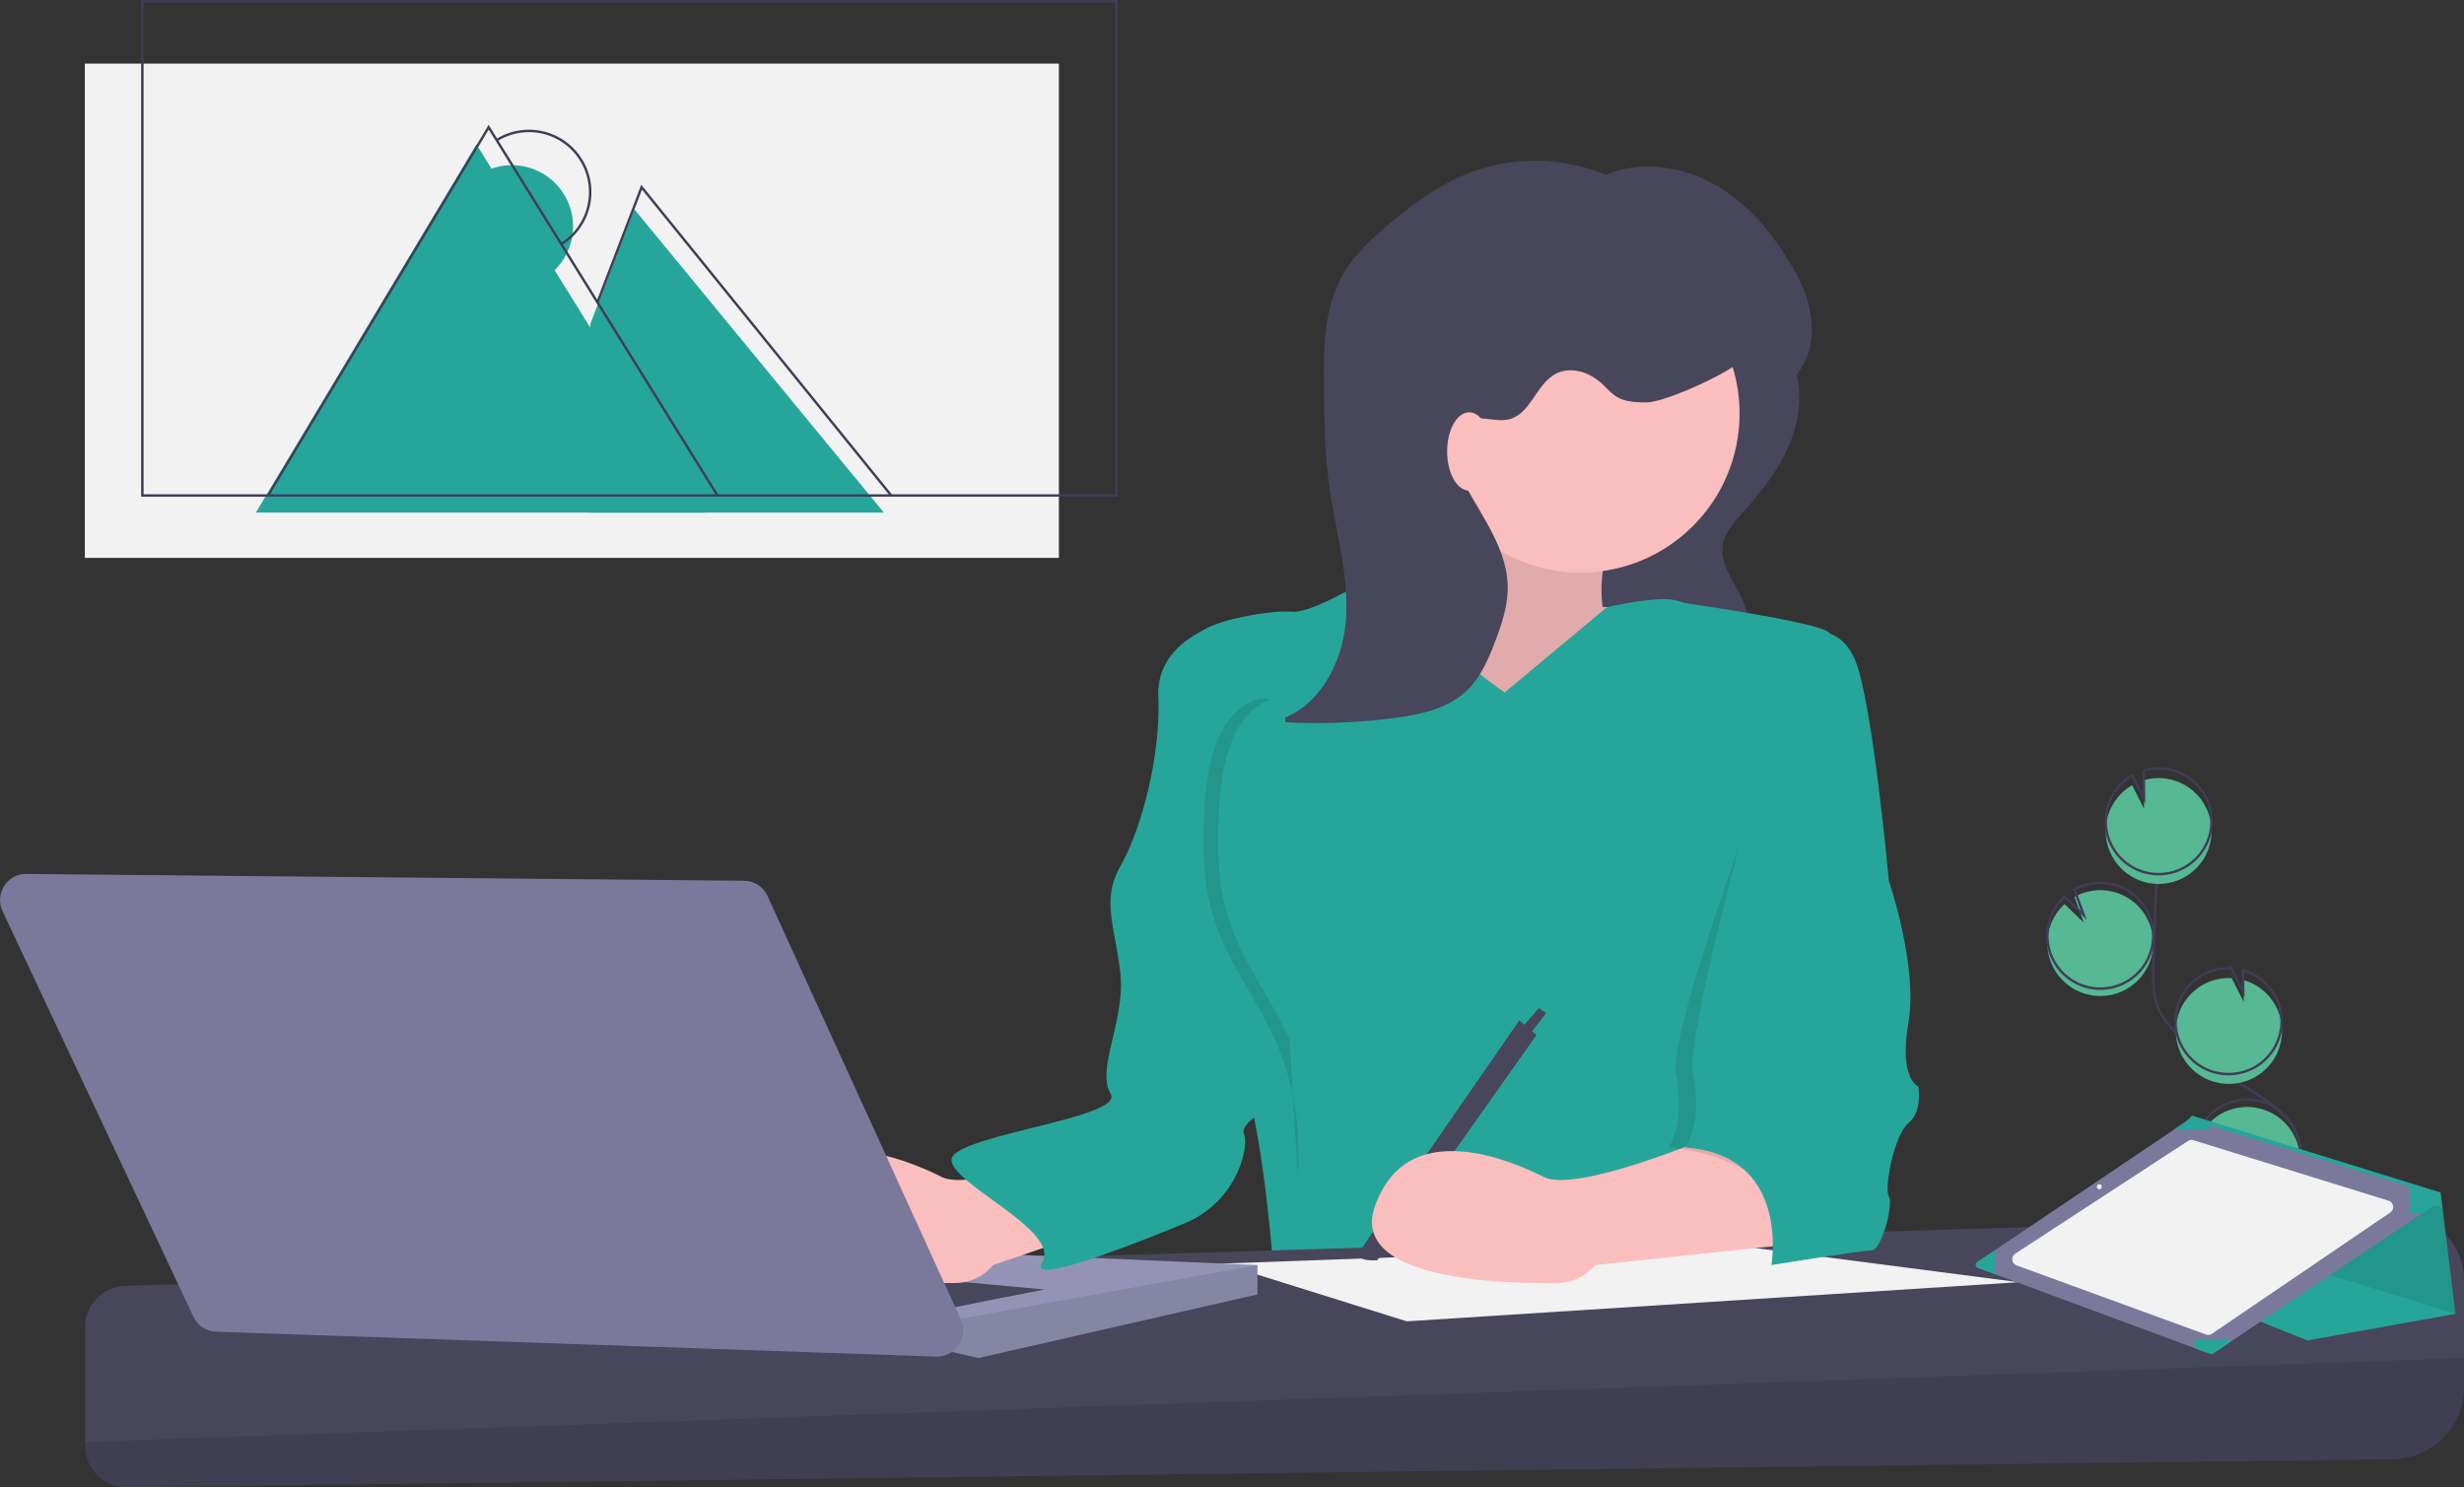 <?xml version="1.0" encoding="UTF-8" standalone="no"?>
<svg
   data-name="Layer 1"
   width="1006.799"
   height="607.79"
   viewBox="0 0 1006.799 607.79"
   version="1.1"
   id="svg104"
   sodipodi:docname="medico-in-studio.svg"
   inkscape:version="1.1.1 (3bf5ae0d25, 2021-09-20)"
   xmlns:inkscape="http://www.inkscape.org/namespaces/inkscape"
   xmlns:sodipodi="http://sodipodi.sourceforge.net/DTD/sodipodi-0.dtd"
   xmlns="http://www.w3.org/2000/svg"
   xmlns:svg="http://www.w3.org/2000/svg">
  <rect x="0" y="0" width="1006.799" height="607.79" fill="#333333" stroke="none"/>
  <defs
     id="defs108" />
  <sodipodi:namedview
     id="namedview106"
     pagecolor="#ffffff"
     bordercolor="#666666"
     borderopacity="1.0"
     inkscape:pageshadow="2"
     inkscape:pageopacity="0.0"
     inkscape:pagecheckerboard="0"
     showgrid="false"
     inkscape:zoom="1.1829741"
     inkscape:cx="503.39227"
     inkscape:cy="303.89508"
     inkscape:window-width="2560"
     inkscape:window-height="1377"
     inkscape:window-x="1912"
     inkscape:window-y="-8"
     inkscape:window-maximized="1"
     inkscape:current-layer="svg104" />
  <title
     id="title2">multitasking</title>
  <path
     d="M953.777,552.871a21.619,21.619,0,1,0-9.556-40.449l3.819,10.465-7.858-7.544a21.538,21.538,0,0,0-6.984,14.922,21.2,21.2,0,0,0,.548,5.954A21.615,21.615,0,0,0,953.777,552.871Z"
     transform="translate(-96.601 -145.855)"
     fill="#57b894"
     id="path4" />
  <path
     d="M1016.955,668.385c-4.583-8.485.617-18.887,6.595-26.455s13.263-15.443,13.108-25.086c-.222-13.859-14.932-22.042-26.685-29.389a130.157,130.157,0,0,1-23.961-19.266c-2.886-2.946-5.675-6.096-7.363-9.858-2.431-5.418-2.363-11.583-2.21-17.519q.766-29.664,2.931-59.27"
     transform="translate(-96.601 -145.855)"
     fill="none"
     stroke="#3f3d56"
     stroke-miterlimit="10"
     id="path6" />
  <path
     d="M953.777,549.871a21.619,21.619,0,1,0-9.556-40.449l3.819,10.465-7.858-7.544a21.538,21.538,0,0,0-6.984,14.922,21.2,21.2,0,0,0,.548,5.954A21.615,21.615,0,0,0,953.777,549.871Z"
     transform="translate(-96.601 -145.855)"
     fill="none"
     stroke="#3f3d56"
     stroke-miterlimit="10"
     id="path8" />
  <path
     d="M957.028,484.461A21.594,21.594,0,0,1,967.819,466.752l4.839,9.574-.146-11.589a21.617,21.617,0,1,1-15.484,19.725Z"
     transform="translate(-96.601 -145.855)"
     fill="#57b894"
     id="path10" />
  <path
     d="M957.028,480.461A21.594,21.594,0,0,1,967.819,462.752l4.839,9.574-.146-11.589a21.617,21.617,0,1,1-15.484,19.725Z"
     transform="translate(-96.601 -145.855)"
     fill="none"
     stroke="#3f3d56"
     stroke-miterlimit="10"
     id="path12" />
  <path
     d="M1006.412,588.786a21.617,21.617,0,0,0,6.857-42.403l.112,8.906-4.894-9.687a.378.378,0,0,0-.059-.004,21.618,21.618,0,1,0-2.017,43.188Z"
     transform="translate(-96.601 -145.855)"
     fill="#57b894"
     id="path14" />
  <path
     d="M1006.246,584.786a21.617,21.617,0,0,0,6.857-42.403l.112,8.906-4.894-9.687a.378.378,0,0,0-.059-.004,21.618,21.618,0,1,0-2.017,43.188Z"
     transform="translate(-96.601 -145.855)"
     fill="none"
     stroke="#3f3d56"
     stroke-miterlimit="10"
     id="path16" />
  <path
     d="M995.575,629.75a21.608,21.608,0,1,0-1.046-17.403l13.501,10.986-14.852-3.442A21.416,21.416,0,0,0,995.575,629.75Z"
     transform="translate(-96.601 -145.855)"
     fill="#57b894"
     id="path18" />
  <path
     d="M995.575,626.75a21.608,21.608,0,1,0-1.046-17.403l13.501,10.986-14.852-3.442A21.416,21.416,0,0,0,995.575,626.75Z"
     transform="translate(-96.601 -145.855)"
     fill="none"
     stroke="#3f3d56"
     stroke-miterlimit="10"
     id="path20" />
  <path
     d="M830.675,298.569c2.605,10.26.621,21.294-3.789,30.918s-11.11,18.011-18.2,25.872c-3.567,3.955-7.428,8.159-8.185,13.431-1.009,7.029,3.731,13.391,6.914,19.739a48.495,48.495,0,0,1,4.974,17.8c.428,5.322-.238,11.187-3.965,15.009-3.594,3.685-9.113,4.577-14.238,5.053a181.987,181.987,0,0,1-42.372-1.024c3.933-5.231,2.455-8.476,2.086-15.011-.725-12.819-10.054-24.424-11.866-37.135-1.44-10.105,5.249-19.382,11.572-27.396l28.992-36.744c4.804-6.089,9.589-12.36,13.038-19.34,2.465-4.988,2.928-14.354,9.129-16.017C816.452,270.589,828.402,289.62,830.675,298.569Z"
     transform="translate(-96.601 -145.855)"
     fill="#47465a"
     id="path22" />
  <path
     d="M688.399,328.855s-20,59-30,63,60,76,60,76l51-25,2-48-20-1s-3-20,7-30S688.399,328.855,688.399,328.855Z"
     transform="translate(-96.601 -145.855)"
     fill="#fbbebe"
     id="path24" />
  <path
     d="M688.399,328.855s-20,59-30,63,60,76,60,76l51-25,2-48-20-1s-3-20,7-30S688.399,328.855,688.399,328.855Z"
     transform="translate(-96.601 -145.855)"
     opacity="0.1"
     id="path26" />
  <path
     d="M711.399,428.855s-43-29-45-53c0,0-32,21-42,20s-37,5-37,9,25,117,25,117-18,48-9,63,14,85,14,85h208s-28-49-13-84,21-182,21-182-11-8-22-6-24-6-32-7-26.13,3.094-26.13,3.094Z"
     transform="translate(-96.601 -145.855)"
     fill="#6c63ff"
     id="path28"
     style="fill:#26a69a;fill-opacity:1" />
  <path
     d="M1103.399,668.783v44a29.433,29.433,0,0,1-29.07,29.431L148.512,753.644a16.905,16.905,0,0,1-17.113-16.903V688.102a16.756,16.756,0,0,1,16.239-16.748l928.846-28.668A26.11,26.11,0,0,1,1103.399,668.783Z"
     transform="translate(-96.601 -145.855)"
     fill="#47465a"
     id="path30" />
  <path
     d="M1103.399,700.855v11.928a29.433,29.433,0,0,1-29.07,29.431L148.512,753.644a16.905,16.905,0,0,1-17.113-16.903v-1.565Z"
     transform="translate(-96.601 -145.855)"
     opacity="0.1"
     id="path32" />
  <polygon
     points="824.799 524 707.659 508.801 499.362 516.4 574.799 540 824.799 524"
     fill="#f2f2f2"
     id="polygon34" />
  <polygon
     points="513.799 517 513.799 529 399.799 555 388.659 552.43 386.799 552 304.799 508 513.799 517"
     fill="#9493b6"
     id="polygon36" />
  <polygon
     points="513.799 517 513.799 529 399.799 555 388.659 552.43 386.799 540 513.799 517"
     opacity="0.1"
     id="polygon38" />
  <path
     d="M479.399,681.855c2-1,44-9,44-9l-76-7Z"
     transform="translate(-96.601 -145.855)"
     fill="#47465a"
     id="path40" />
  <circle
     cx="645.799"
     cy="169"
     r="65"
     fill="#fbbebe"
     id="circle42" />
  <path
     d="M553.399,608.855s-58,25-72,18-56-25-69,12c-10.484,29.838,50.717,31.712,74.801,31.319a20.125,20.125,0,0,0,15.199-7.319h0l83.5-28.5S567.399,602.855,553.399,608.855Z"
     transform="translate(-96.601 -145.855)"
     fill="#fbbebe"
     id="path44" />
  <path
     d="M717.399,562.855l7,6-65,92s-10,1-7-4Z"
     transform="translate(-96.601 -145.855)"
     fill="#47465a"
     id="path46" />
  <polygon
     points="624.799 423 631.799 414 628.799 412 621.799 420 624.799 423"
     fill="#47465a"
     id="polygon48" />
  <path
     d="M602.899,398.355s-34,6-33,32-7.5,55.5-15.5,69.5-2,25,0,44-10,39-4,49-65,17-65,27,45,29,37,42c-5.755,9.353,34.813-6.398,58.031-15.972a40.522,40.522,0,0,0,24.329-28.466c.703-3.188.891-6.062.141-8.062-3-8,32.5-18.5,33.5-38.5s-5-40-10-60S602.899,398.355,602.899,398.355Z"
     transform="translate(-96.601 -145.855)"
     fill="#6c63ff"
     id="path50"
     style="fill:#26a69a;fill-opacity:1" />
  <path
     d="M107.377,503.016l293.239,2.775a10.663,10.663,0,0,1,9.599,6.235l79.028,173.15a10.663,10.663,0,0,1-10.069,15.083l-294.269-10.179a10.663,10.663,0,0,1-9.279-6.116L97.629,518.218A10.663,10.663,0,0,1,107.377,503.016Z"
     transform="translate(-96.601 -145.855)"
     fill="#7a799c"
     id="path52" />
  <path
     d="M799.399,608.855s-58,25-72,18-56-25-69,12c-10.484,29.838,50.717,31.712,74.801,31.319a20.125,20.125,0,0,0,15.199-7.319h0l85-9S813.399,602.855,799.399,608.855Z"
     transform="translate(-96.601 -145.855)"
     fill="#fbbebe"
     id="path54" />
  <path
     d="M833.899,419.355s14.5-19.5,21.5-1.5,6,88,6,88,12,35,8,58,4,26,4,26,2,10-4,15-10,27-8,30-3,22-7,22-12.5-1.5-12.5-1.5-20.5-37.5-63.5-40.5c0,0,7-10,3-30S833.899,419.355,833.899,419.355Z"
     transform="translate(-96.601 -145.855)"
     opacity="0.1"
     id="path56" />
  <path
     d="M831.399,404.855s16.5-6.5,23.5,11.5,13.5,89.5,13.5,89.5,12,35,8,58,4,26,4,26,2,10-4,15-10,27-8,30-3,22-7,22-41,6-41,6,8-45-35-48c0,0,7-10,3-30S831.399,404.855,831.399,404.855Z"
     transform="translate(-96.601 -145.855)"
     fill="#6c63ff"
     id="path58"
     style="fill:#26a69a;fill-opacity:1" />
  <path
     d="M764.174,223.127A75.93,75.93,0,0,0,696.712,216.609c-11.773,4.631-22.171,12.17-31.897,20.26-7.802,6.49-15.41,13.57-20.203,22.515-7.267,13.562-7.246,29.707-7.049,45.092.171,13.395.346,26.831,2.171,40.103,2.504,18.203,8.113,36.224,6.825,54.553s-12.06,37.884-30.066,41.54a241.328,241.328,0,0,0,50.238-1.447c10.494-1.406,21.51-3.809,29.182-11.105,5.603-5.329,8.77-12.675,11.526-19.9,2.769-7.261,5.305-14.807,5.208-22.578-.202-16.17-11.43-29.733-18.758-44.148-2.057-4.046-3.862-8.396-3.791-12.934s2.441-9.303,6.659-10.978c5.205-2.068,11.231,1.017,16.642-.429,8.694-2.322,10.95-14.395,18.932-18.55,5.906-3.074,13.443-.769,18.409,3.666,2.221,1.983,4.123,4.381,6.699,5.875,3.492,2.025,7.734,2.124,11.771,2.168,7.536.083,33.259-11.73,38.69-16.955,5.298,27.253,44.698,3.535,22.087-36.673-7.873-14-18.315-27.002-32.206-35.066s-31.614-10.564-46.197-3.832"
     transform="translate(-96.601 -145.855)"
     fill="#47465a"
     id="path60" />
  <ellipse
     cx="600.299"
     cy="184.5"
     rx="9"
     ry="16"
     fill="#fbbebe"
     id="ellipse62" />
  <path
     d="M785.399,392.374s55.5,7.982,58.5,11.982-3,28-3,28l-40,7-30.78-6.638Z"
     transform="translate(-96.601 -145.855)"
     fill="#6c63ff"
     id="path64"
     style="fill:#26a69a;fill-opacity:1" />
  <path
     d="M615.28,431.531c-8.358-1.441-16.511,6.124-20.839,16.098s-5.503,21.925-5.929,33.536c-.423,11.54-.173,23.325,2.455,34.296,5.396,22.529,19.883,38.457,28.267,59.173a116.03,116.03,0,0,1,7.614,51.721"
     transform="translate(-96.601 -145.855)"
     opacity="0.1"
     id="path66" />
  <path
     d="M621.28,431.531c-8.358-1.441-16.511,6.124-20.839,16.098s-5.503,21.925-5.929,33.536c-.423,11.54-.173,23.325,2.455,34.296,5.396,22.529,19.883,38.457,28.267,59.173a116.03,116.03,0,0,1,7.614,51.721"
     transform="translate(-96.601 -145.855)"
     fill="#6c63ff"
     id="path68"
     style="fill:#26a69a;fill-opacity:1" />
  <polygon
     points="846.099 509.119 942.837 547.814 1003.299 536.931 998.026 493.653 997.252 487.353 895.678 455.913 888.422 463.168 846.099 509.119"
     fill="#6c63ff"
     id="polygon70"
     style="fill:#26a69a;fill-opacity:1" />
  <polygon
     points="901.724 463.616 901.724 505.491 1003.299 536.931 998.026 493.653 901.724 463.616"
     opacity="0.1"
     id="polygon72" />
  <path
     d="M904.819,664.017l6.847,2.535,81.645,30.237,6.345,2.349a1.336,1.336,0,0,0,1.218-.143l7.477-5.013,77.778-52.181,7.348-4.927a1.351,1.351,0,0,0-.358-2.414l-11.717-3.588-82.361-25.231-7.191-2.206a1.344,1.344,0,0,0-1.153.172l-5.665,3.817-73.38,49.417-7.112,4.791A1.35,1.35,0,0,0,904.819,664.017Z"
     transform="translate(-96.601 -145.855)"
     fill="#7a799c"
     id="path74" />
  <path
     d="M1073.278,641.373l-72.879,49.565a2.682,2.682,0,0,1-2.429.302L920.6,662.995a2.706,2.706,0,0,1-.547-4.805l70.54-46.033a2.682,2.682,0,0,1,2.261-.316l79.709,24.714A2.706,2.706,0,0,1,1073.278,641.373Z"
     transform="translate(-96.601 -145.855)"
     fill="#f2f2f2"
     id="path76" />
  <path
     d="M1081.402,630.872v10.929h4.727l7.348-4.927a1.351,1.351,0,0,0-.358-2.414Z"
     transform="translate(-96.601 -145.855)"
     fill="#6c63ff"
     id="path78"
     style="fill:#26a69a;fill-opacity:1" />
  <path
     d="M993.311,693.366v3.423l6.345,2.349a1.336,1.336,0,0,0,1.218-.143l7.477-5.013V693.366Z"
     transform="translate(-96.601 -145.855)"
     fill="#6c63ff"
     id="path80"
     style="fill:#26a69a;fill-opacity:1" />
  <path
     d="M904.819,664.017l6.847,2.535v-9.711h-.014l-7.112,4.791A1.35,1.35,0,0,0,904.819,664.017Z"
     transform="translate(-96.601 -145.855)"
     fill="#6c63ff"
     id="path82"
     style="fill:#26a69a;fill-opacity:1" />
  <path
     d="M985.032,607.424h14.009v-1.783l-7.191-2.206a1.344,1.344,0,0,0-1.153.172Z"
     transform="translate(-96.601 -145.855)"
     fill="#6c63ff"
     id="path84"
     style="fill:#26a69a;fill-opacity:1" />
  <circle
     cx="857.799"
     cy="485"
     r="1"
     fill="#f2f2f2"
     id="circle86" />
  <rect
     x="34.669"
     y="26"
     width="398"
     height="202"
     fill="#f2f2f2"
     id="rect88" />
  <polyline
     points="104.527 209.5 194.669 59 288.169 209.5"
     fill="#6c63ff"
     id="polyline90"
     style="fill:#26a69a;fill-opacity:1" />
  <polygon
     points="241.169 132.5 259.169 85.5 361.169 209.5 240.669 209.5 241.169 132.5"
     fill="#6c63ff"
     id="polygon92"
     style="fill:#26a69a;fill-opacity:1" />
  <path
     d="M318.819,259.681a25.001,25.001,0,1,0-26.136-42.628"
     transform="translate(-96.601 -145.855)"
     fill="#6c63ff"
     id="path94"
     style="fill:#26a69a;fill-opacity:1" />
  <rect
     x="58.169"
     y="0.5"
     width="398"
     height="202"
     fill="none"
     stroke="#3f3d56"
     stroke-miterlimit="10"
     id="rect96" />
  <polyline
     points="109.527 202.5 199.669 52 293.169 202.5"
     fill="none"
     stroke="#3f3d56"
     stroke-miterlimit="10"
     id="polyline98" />
  <polyline
     points="244.169 123.5 262.169 76.5 364.169 202.5"
     fill="none"
     stroke="#3f3d56"
     stroke-miterlimit="10"
     id="polyline100" />
  <path
     d="M325.819,245.681a25.001,25.001,0,1,0-26.136-42.628"
     transform="translate(-96.601 -145.855)"
     fill="none"
     stroke="#3f3d56"
     stroke-miterlimit="10"
     id="path102" />
</svg>
